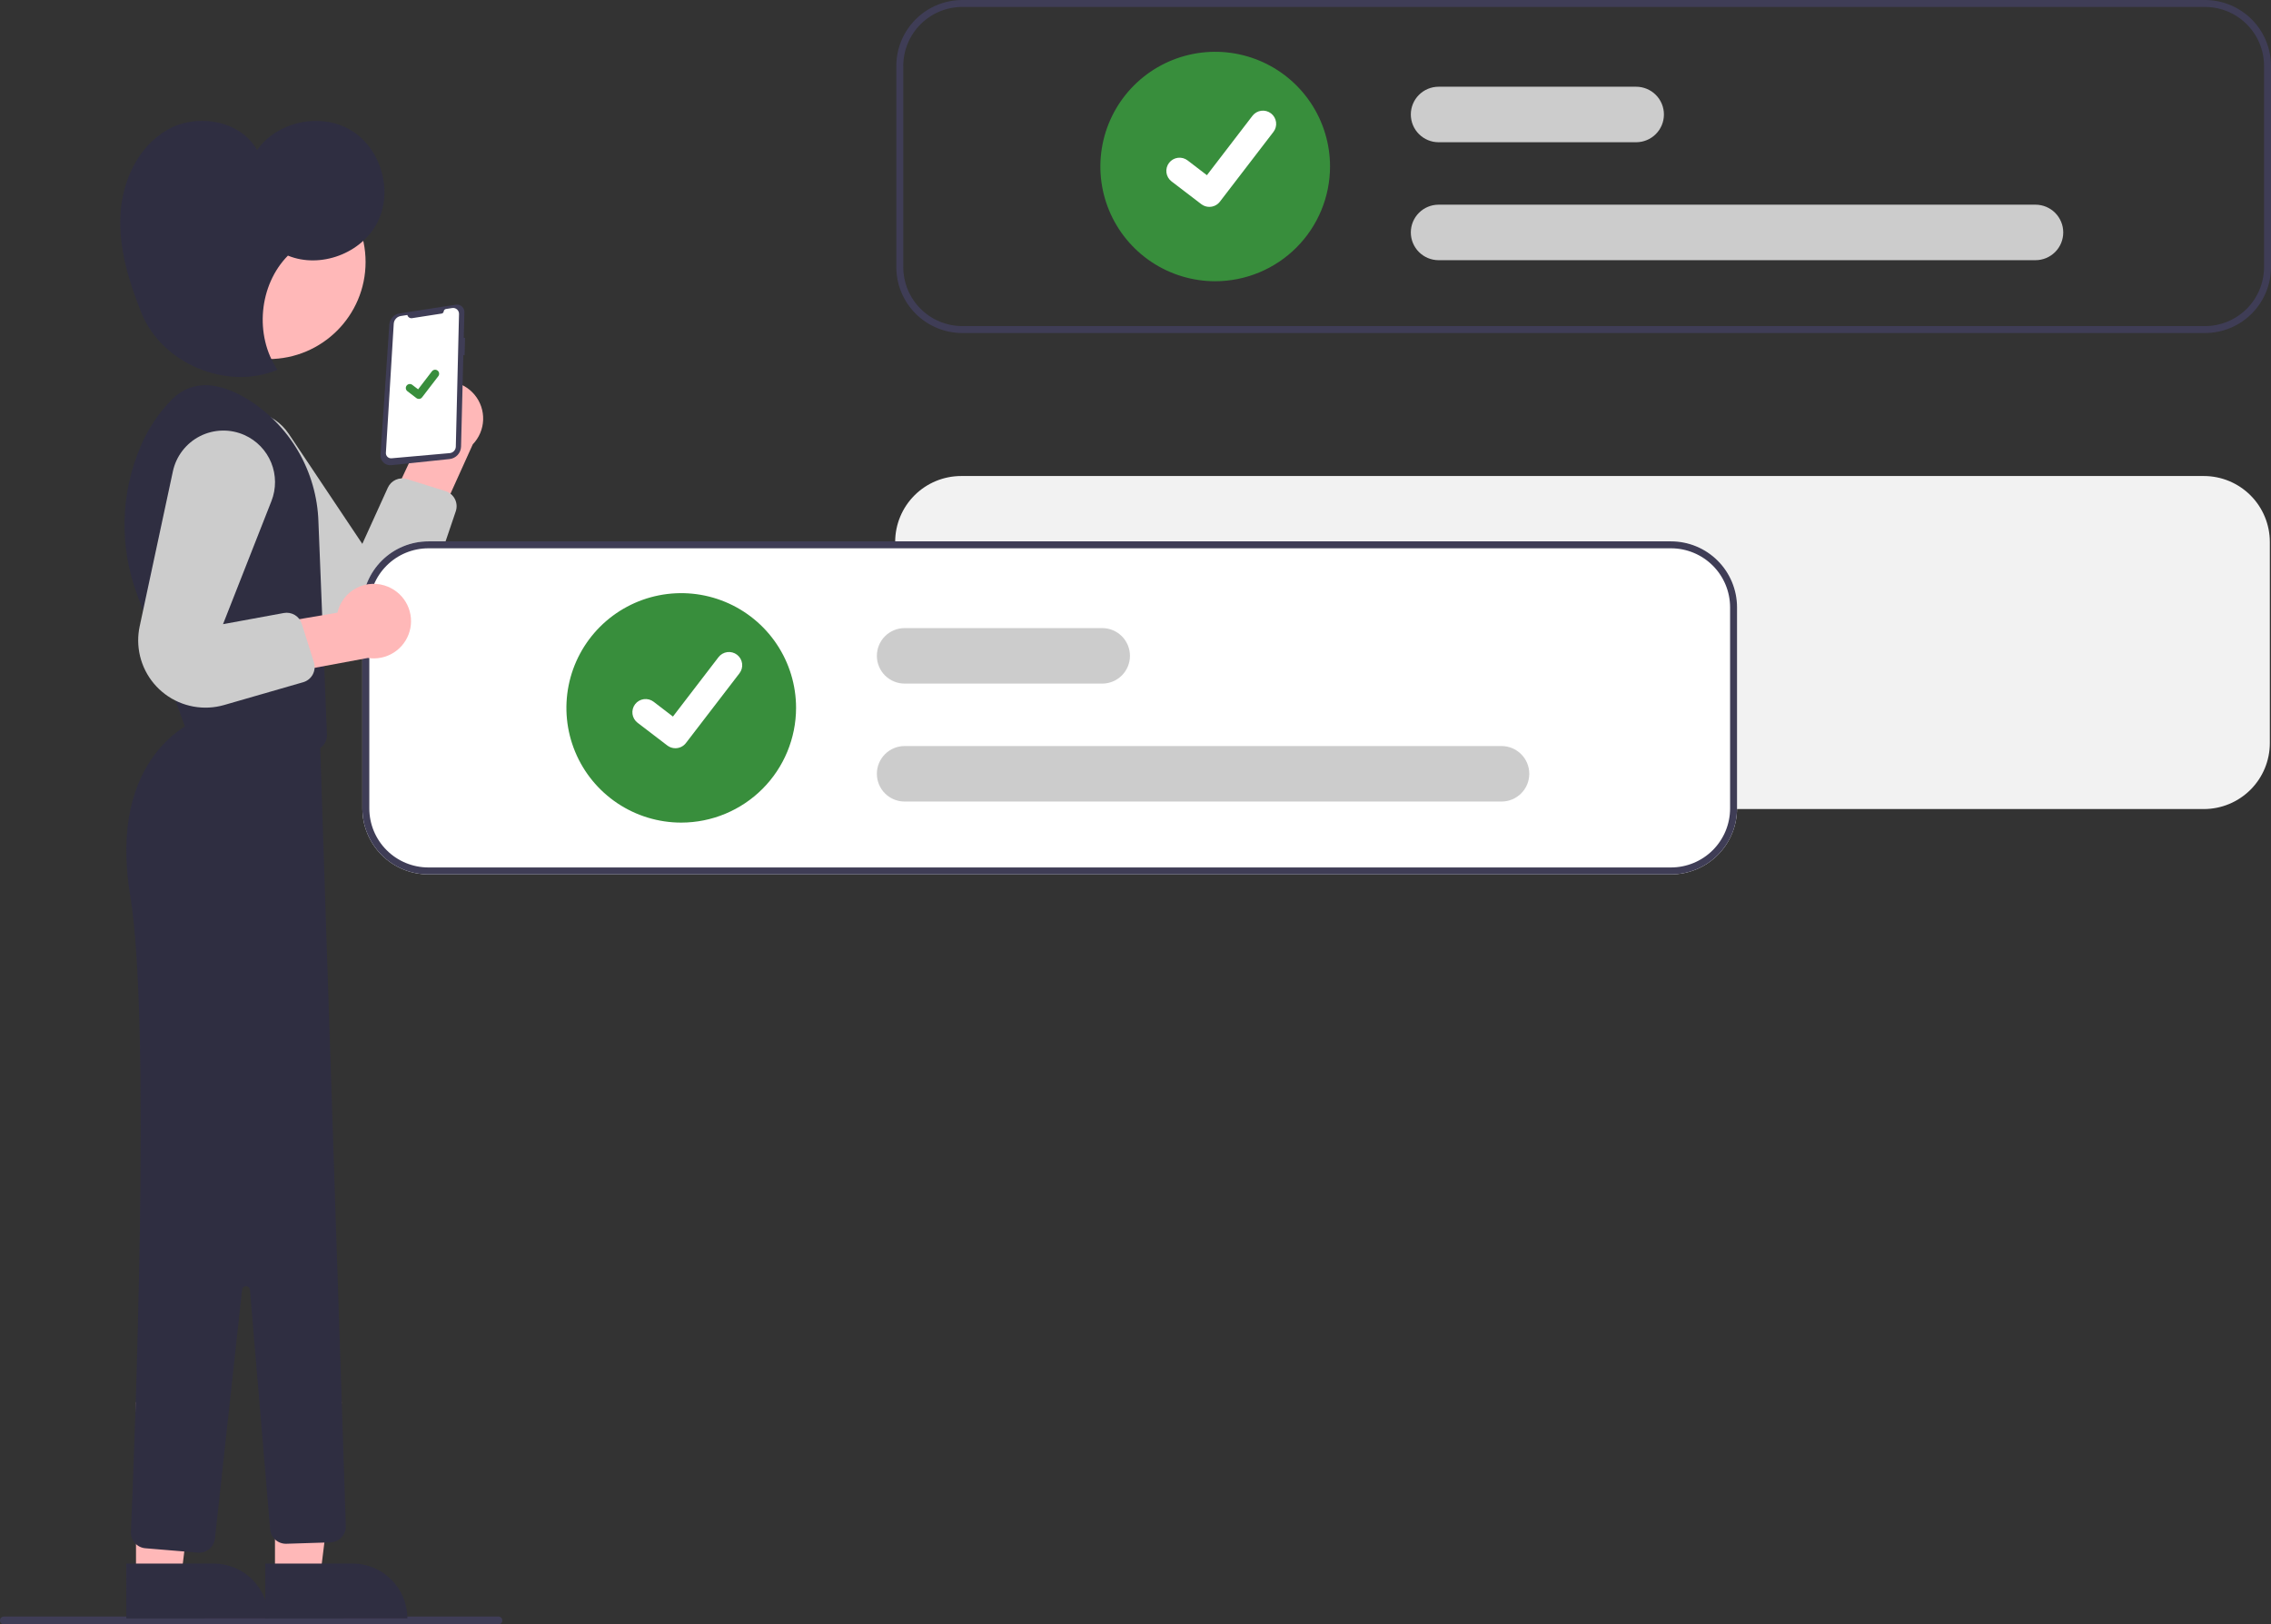 <svg width="390" height="279" viewBox="0 0 390 279" fill="none" xmlns="http://www.w3.org/2000/svg">
<rect x="0" y="0" width="390" height="279" fill="#333333" stroke="none"/>
<g clip-path="url(#clip0_5_941)">
<path d="M378.469 81.758H165.057C162.053 81.761 159.172 82.955 157.048 85.077C154.924 87.2 153.729 90.078 153.727 93.079V127.637C153.729 130.639 154.924 133.517 157.048 135.639C159.172 137.762 162.053 138.955 165.057 138.958H378.469C381.474 138.955 384.354 137.762 386.478 135.639C388.602 133.517 389.797 130.639 389.799 127.637V93.079C389.797 90.078 388.602 87.2 386.478 85.077C384.354 82.955 381.474 81.761 378.469 81.758Z" fill="#F2F2F2"/>
<path d="M85.584 279H0.679C0.499 279 0.326 278.928 0.199 278.801C0.072 278.674 0 278.501 0 278.321C0 278.141 0.072 277.969 0.199 277.841C0.326 277.714 0.499 277.643 0.679 277.643H85.584C85.764 277.643 85.937 277.714 86.065 277.841C86.192 277.969 86.263 278.141 86.263 278.321C86.263 278.501 86.192 278.674 86.065 278.801C85.937 278.928 85.764 279 85.584 279Z" fill="#3F3D56"/>
<path d="M73.118 66.497C72.33 66.994 71.662 67.657 71.158 68.44C70.655 69.223 70.33 70.106 70.206 71.028C70.081 71.95 70.16 72.888 70.438 73.776C70.716 74.664 71.185 75.481 71.812 76.168L65.64 89.339L72.735 95.039L81.19 76.317C82.276 75.187 82.909 73.699 82.97 72.133C83.031 70.568 82.514 69.035 81.519 67.825C80.524 66.614 79.12 65.81 77.571 65.566C76.023 65.321 74.438 65.653 73.118 66.497Z" fill="#FFB8B8"/>
<path d="M37.647 71.842C39.6 70.669 41.93 70.293 44.154 70.791C46.378 71.289 48.324 72.624 49.59 74.517L62.22 93.413L66.605 83.755C66.879 83.151 67.364 82.669 67.969 82.398C68.574 82.128 69.257 82.087 69.889 82.285L76.507 84.35C76.853 84.458 77.174 84.634 77.451 84.868C77.727 85.101 77.954 85.388 78.119 85.71C78.283 86.033 78.381 86.385 78.407 86.746C78.433 87.107 78.387 87.47 78.271 87.812L73.74 101.179C73.167 102.87 72.21 104.405 70.943 105.664C69.676 106.922 68.135 107.871 66.44 108.434C64.744 108.998 62.942 109.161 61.173 108.911C59.404 108.661 57.717 108.005 56.244 106.994C55.556 106.521 54.921 105.976 54.351 105.367L35.738 85.495C34.834 84.53 34.158 83.375 33.758 82.115C33.359 80.855 33.247 79.522 33.43 78.213C33.613 76.904 34.086 75.653 34.816 74.55C35.546 73.448 36.513 72.522 37.647 71.842Z" fill="#CCCCCC"/>
<path d="M78.505 52.317C78.844 52.326 79.166 52.468 79.4 52.714C79.633 52.959 79.76 53.287 79.752 53.626L79.643 58.012L79.863 58.032L79.784 61.011L79.569 60.984L79.178 76.698C79.165 77.236 78.956 77.75 78.591 78.146C78.226 78.541 77.729 78.79 77.194 78.846L67.194 79.898C66.951 79.924 66.704 79.896 66.473 79.816C66.241 79.737 66.03 79.608 65.854 79.438C65.677 79.268 65.54 79.062 65.452 78.834C65.364 78.606 65.327 78.361 65.344 78.117L66.86 55.742C66.892 55.272 67.083 54.827 67.402 54.48C67.72 54.133 68.147 53.904 68.613 53.832L78.267 52.334C78.346 52.321 78.425 52.315 78.505 52.317Z" fill="#3F3D56"/>
<path d="M70.766 54.646L75.841 53.858C75.932 53.844 76.016 53.8 76.08 53.733C76.144 53.666 76.184 53.581 76.194 53.489C76.206 53.385 76.251 53.287 76.323 53.212C76.396 53.136 76.491 53.086 76.594 53.07L77.663 52.904C77.809 52.882 77.958 52.891 78.1 52.933C78.242 52.974 78.373 53.046 78.484 53.143C78.595 53.24 78.683 53.361 78.742 53.496C78.802 53.631 78.83 53.777 78.827 53.925L78.277 76.706C78.271 76.989 78.16 77.259 77.966 77.466C77.773 77.672 77.51 77.8 77.228 77.825L67.236 78.713C67.108 78.724 66.98 78.708 66.859 78.665C66.739 78.622 66.629 78.554 66.537 78.465C66.445 78.375 66.374 78.268 66.328 78.148C66.281 78.029 66.261 77.901 66.269 77.774L67.618 55.606C67.637 55.279 67.769 54.969 67.989 54.727C68.21 54.485 68.506 54.326 68.83 54.276L69.957 54.101C69.998 54.277 70.104 54.431 70.254 54.532C70.405 54.633 70.587 54.674 70.766 54.646Z" fill="white"/>
<path d="M47.222 270.762L54.987 270.761L58.68 240.833L47.219 240.835L47.222 270.762Z" fill="#FFB8B8"/>
<path d="M69.964 277.965L45.559 277.967L45.558 268.545L60.533 268.544C61.772 268.544 62.998 268.787 64.142 269.261C65.286 269.734 66.326 270.428 67.201 271.303C68.077 272.178 68.772 273.216 69.246 274.359C69.719 275.502 69.963 276.727 69.964 277.965Z" fill="#2F2E41"/>
<path d="M23.356 270.762L31.121 270.761L34.815 240.833L23.354 240.835L23.356 270.762Z" fill="#FFB8B8"/>
<path d="M46.098 277.965L21.693 277.967L21.692 268.545L36.668 268.544C39.169 268.544 41.567 269.536 43.336 271.303C45.104 273.07 46.098 275.466 46.098 277.965Z" fill="#2F2E41"/>
<path d="M46.098 61.671C55.312 61.671 62.781 54.207 62.781 45.001C62.781 35.795 55.312 28.332 46.098 28.332C36.884 28.332 29.415 35.795 29.415 45.001C29.415 54.207 36.884 61.671 46.098 61.671Z" fill="#FFB8B8"/>
<path d="M54.684 89.6C54.548 85.314 53.34 81.131 51.172 77.431C49.003 73.731 45.942 70.632 42.268 68.416C37.958 65.879 33.24 64.889 29.487 68.639C27.233 70.948 25.428 73.654 24.164 76.621C20.692 84.707 20.465 93.817 23.53 102.066L32.463 126.725L53.139 128.963C53.527 129.005 53.92 128.963 54.29 128.84C54.661 128.717 55 128.515 55.286 128.248C55.571 127.982 55.796 127.657 55.944 127.296C56.093 126.935 56.161 126.546 56.146 126.156L54.684 89.6Z" fill="#2F2E41"/>
<path d="M33.774 123.689C33.774 123.689 18.327 129.451 22.366 153.849C25.989 175.742 23.11 248.411 22.48 263.1C22.45 263.8 22.693 264.485 23.157 265.01C23.621 265.536 24.27 265.862 24.969 265.919L33.986 266.67C34.692 266.729 35.394 266.51 35.94 266.059C36.487 265.609 36.836 264.962 36.913 264.258L41.569 221.519C41.588 221.351 41.668 221.196 41.794 221.084C41.921 220.972 42.084 220.911 42.253 220.913C42.422 220.915 42.584 220.98 42.707 221.095C42.831 221.21 42.907 221.367 42.922 221.535L46.392 262.661C46.45 263.354 46.772 263.998 47.292 264.46C47.812 264.922 48.489 265.168 49.185 265.146L56.758 264.907C57.115 264.895 57.467 264.814 57.792 264.667C58.117 264.52 58.41 264.31 58.655 264.05C58.899 263.79 59.089 263.484 59.215 263.15C59.341 262.816 59.4 262.461 59.388 262.104L54.927 126.538L33.774 123.689Z" fill="#2F2E41"/>
<path d="M49.446 43.903C55.026 46.189 62.151 43.518 64.849 38.129C67.546 32.74 65.411 25.441 60.234 22.352C55.056 19.262 47.613 20.846 44.144 25.775C41.322 20.695 33.929 19.4 28.854 22.235C23.778 25.069 21.014 31.006 20.686 36.807C20.358 42.607 22.123 48.322 24.276 53.718C27.758 62.448 38.97 67.148 47.644 63.516C43.673 57.606 44.457 48.958 49.446 43.903Z" fill="#2F2E41"/>
<path d="M71.93 68.518C71.781 68.519 71.637 68.471 71.518 68.382L71.511 68.376L69.96 67.19C69.888 67.135 69.827 67.067 69.782 66.988C69.737 66.91 69.707 66.824 69.696 66.734C69.684 66.644 69.69 66.553 69.713 66.466C69.736 66.378 69.777 66.296 69.832 66.225C69.887 66.153 69.956 66.093 70.034 66.047C70.112 66.002 70.199 65.973 70.289 65.961C70.378 65.949 70.47 65.955 70.557 65.978C70.644 66.002 70.727 66.042 70.798 66.097L71.803 66.867L74.177 63.772C74.232 63.7 74.301 63.64 74.379 63.595C74.457 63.55 74.544 63.52 74.634 63.508C74.723 63.497 74.815 63.503 74.902 63.526C74.989 63.549 75.071 63.59 75.143 63.645C75.288 63.756 75.383 63.92 75.407 64.101C75.431 64.282 75.382 64.465 75.271 64.61L72.479 68.249C72.414 68.333 72.331 68.4 72.236 68.447C72.141 68.494 72.036 68.518 71.93 68.517L71.93 68.518Z" fill="#388E3C"/>
<path d="M378.67 0H165.257C162.253 0.003 159.373 1.196 157.249 3.319C155.124 5.441 153.93 8.319 153.927 11.321V45.879C153.93 48.881 155.124 51.758 157.249 53.881C159.373 56.004 162.253 57.197 165.257 57.2H378.67C381.674 57.197 384.554 56.004 386.679 53.881C388.803 51.758 389.997 48.881 390 45.879V11.321C389.997 8.319 388.803 5.441 386.679 3.319C384.554 1.196 381.674 0.003 378.67 0ZM388.807 45.879C388.804 48.564 387.734 51.138 385.834 53.037C383.934 54.936 381.357 56.004 378.67 56.008H165.257C162.57 56.004 159.993 54.936 158.093 53.037C156.193 51.138 155.124 48.564 155.12 45.879V11.321C155.124 8.636 156.193 6.061 158.093 4.163C159.993 2.264 162.57 1.195 165.257 1.192H378.67C381.357 1.195 383.934 2.264 385.834 4.163C387.734 6.061 388.804 8.636 388.807 11.321V45.879Z" fill="#3F3D56"/>
<path d="M208.687 48.304C204.787 48.304 200.974 47.148 197.731 44.983C194.488 42.818 191.961 39.741 190.468 36.141C188.975 32.54 188.585 28.578 189.346 24.756C190.107 20.934 191.985 17.423 194.743 14.667C197.501 11.912 201.014 10.035 204.84 9.275C208.665 8.514 212.63 8.905 216.233 10.396C219.837 11.887 222.916 14.413 225.083 17.653C227.25 20.893 228.407 24.703 228.407 28.6C228.401 33.824 226.321 38.832 222.624 42.526C218.927 46.22 213.915 48.298 208.687 48.304Z" fill="#388E3C"/>
<path d="M349.552 44.687H247.053C245.788 44.687 244.574 44.185 243.68 43.291C242.785 42.397 242.282 41.185 242.282 39.921C242.282 38.657 242.785 37.444 243.68 36.55C244.574 35.656 245.788 35.154 247.053 35.154H349.552C350.817 35.154 352.03 35.656 352.925 36.55C353.82 37.444 354.322 38.657 354.322 39.921C354.322 41.185 353.82 42.397 352.925 43.291C352.03 44.185 350.817 44.687 349.552 44.687Z" fill="#CCCCCC"/>
<path d="M280.976 24.429H247.053C245.788 24.429 244.574 23.927 243.68 23.033C242.785 22.139 242.282 20.927 242.282 19.662C242.282 18.398 242.785 17.186 243.68 16.292C244.574 15.398 245.788 14.896 247.053 14.896H280.976C282.241 14.896 283.454 15.398 284.349 16.292C285.244 17.186 285.746 18.398 285.746 19.662C285.746 20.927 285.244 22.139 284.349 23.033C283.454 23.927 282.241 24.429 280.976 24.429Z" fill="#CCCCCC"/>
<path d="M207.68 35.531C207.19 35.532 206.714 35.373 206.323 35.08L206.298 35.062L201.187 31.155C200.95 30.974 200.751 30.748 200.601 30.49C200.452 30.232 200.354 29.947 200.315 29.651C200.275 29.355 200.295 29.055 200.372 28.766C200.449 28.478 200.582 28.208 200.764 27.971C200.945 27.734 201.172 27.536 201.431 27.386C201.689 27.237 201.975 27.14 202.271 27.102C202.567 27.063 202.868 27.083 203.156 27.16C203.444 27.238 203.715 27.371 203.951 27.553L207.262 30.09L215.085 19.892C215.266 19.655 215.492 19.457 215.751 19.308C216.009 19.159 216.294 19.062 216.589 19.023C216.885 18.984 217.185 19.003 217.473 19.081C217.761 19.157 218.031 19.29 218.268 19.472L218.269 19.472L218.22 19.54L218.27 19.472C218.747 19.839 219.06 20.38 219.138 20.976C219.217 21.572 219.056 22.176 218.69 22.653L209.488 34.643C209.275 34.919 209.002 35.143 208.688 35.296C208.375 35.45 208.031 35.529 207.682 35.528L207.68 35.531Z" fill="white"/>
<path d="M286.973 92.981H73.56C70.556 92.984 67.675 94.177 65.551 96.3C63.427 98.422 62.232 101.3 62.23 104.302V138.86C62.232 141.861 63.427 144.739 65.551 146.862C67.675 148.984 70.556 150.178 73.56 150.181H286.973C289.977 150.178 292.857 148.984 294.981 146.862C297.105 144.739 298.3 141.861 298.303 138.86V104.302C298.3 101.3 297.105 98.422 294.981 96.3C292.857 94.177 289.977 92.984 286.973 92.981Z" fill="white"/>
<path d="M286.973 92.981H73.56C70.556 92.984 67.675 94.177 65.551 96.3C63.427 98.422 62.232 101.3 62.23 104.302V138.86C62.232 141.861 63.427 144.739 65.551 146.862C67.675 148.984 70.556 150.178 73.56 150.181H286.973C289.977 150.178 292.857 148.984 294.981 146.862C297.105 144.739 298.3 141.861 298.303 138.86V104.302C298.3 101.3 297.105 98.422 294.981 96.3C292.857 94.177 289.977 92.984 286.973 92.981ZM297.11 138.86C297.106 141.545 296.037 144.119 294.137 146.018C292.236 147.917 289.66 148.985 286.973 148.989H73.56C70.872 148.985 68.296 147.917 66.396 146.018C64.495 144.119 63.426 141.545 63.422 138.86V104.302C63.426 101.616 64.495 99.042 66.396 97.143C68.296 95.245 70.872 94.176 73.56 94.172H286.973C289.66 94.176 292.236 95.245 294.137 97.143C296.037 99.042 297.106 101.616 297.11 104.302V138.86Z" fill="#3F3D56"/>
<path d="M116.989 141.285C113.089 141.285 109.277 140.129 106.034 137.964C102.791 135.799 100.263 132.722 98.771 129.121C97.278 125.521 96.888 121.559 97.648 117.737C98.409 113.915 100.287 110.404 103.045 107.648C105.803 104.892 109.317 103.016 113.142 102.255C116.967 101.495 120.932 101.885 124.536 103.377C128.139 104.868 131.219 107.394 133.386 110.634C135.553 113.874 136.709 117.684 136.709 121.581C136.703 126.805 134.624 131.813 130.927 135.507C127.23 139.201 122.218 141.279 116.989 141.285Z" fill="#388E3C"/>
<path d="M257.854 137.668H155.355C154.09 137.668 152.877 137.166 151.982 136.272C151.088 135.378 150.585 134.166 150.585 132.902C150.585 131.637 151.088 130.425 151.982 129.531C152.877 128.637 154.09 128.135 155.355 128.135H257.854C259.12 128.135 260.333 128.637 261.228 129.531C262.122 130.425 262.625 131.637 262.625 132.902C262.625 134.166 262.122 135.378 261.228 136.272C260.333 137.166 259.12 137.668 257.854 137.668Z" fill="#CCCCCC"/>
<path d="M189.278 117.41H155.355C154.729 117.41 154.109 117.287 153.53 117.047C152.951 116.808 152.425 116.456 151.982 116.014C151.539 115.571 151.188 115.046 150.948 114.467C150.708 113.889 150.585 113.269 150.585 112.643C150.585 112.017 150.708 111.397 150.948 110.819C151.188 110.241 151.539 109.715 151.982 109.273C152.425 108.83 152.951 108.479 153.53 108.239C154.109 108 154.729 107.877 155.355 107.877H189.278C190.544 107.877 191.757 108.379 192.652 109.273C193.546 110.167 194.049 111.379 194.049 112.643C194.049 113.907 193.546 115.12 192.652 116.014C191.757 116.908 190.544 117.41 189.278 117.41Z" fill="#CCCCCC"/>
<path d="M115.982 128.512C115.493 128.512 115.017 128.354 114.625 128.061L114.601 128.043L109.49 124.136C109.253 123.955 109.054 123.729 108.904 123.471C108.754 123.213 108.657 122.928 108.617 122.632C108.578 122.336 108.598 122.035 108.675 121.747C108.752 121.459 108.885 121.189 109.066 120.952C109.248 120.715 109.475 120.517 109.733 120.367C109.992 120.218 110.277 120.121 110.573 120.083C110.869 120.044 111.17 120.064 111.459 120.141C111.747 120.218 112.017 120.352 112.254 120.534L115.564 123.071L123.387 112.873C123.569 112.636 123.795 112.438 124.053 112.289C124.311 112.14 124.596 112.043 124.892 112.004C125.188 111.965 125.488 111.984 125.776 112.061C126.064 112.138 126.334 112.271 126.571 112.453L126.571 112.453L126.523 112.52L126.573 112.453C127.05 112.82 127.362 113.361 127.441 113.957C127.52 114.553 127.359 115.157 126.993 115.634L117.791 127.624C117.578 127.9 117.304 128.124 116.991 128.277C116.678 128.431 116.333 128.51 115.984 128.509L115.982 128.512Z" fill="white"/>
<path d="M66.639 100.777C65.782 100.414 64.855 100.244 63.925 100.278C62.994 100.312 62.082 100.55 61.254 100.974C60.425 101.398 59.699 101.999 59.128 102.734C58.557 103.469 58.154 104.32 57.947 105.227L43.602 107.682L42.969 116.757L63.179 113.005C64.728 113.251 66.312 112.92 67.633 112.076C68.954 111.232 69.919 109.934 70.345 108.426C70.772 106.919 70.63 105.308 69.947 103.898C69.264 102.488 68.087 101.377 66.639 100.777Z" fill="#FFB8B8"/>
<path d="M41.997 74.729C44.075 75.662 45.715 77.359 46.575 79.468C47.435 81.576 47.45 83.935 46.617 86.054L38.301 107.203L48.741 105.286C49.393 105.166 50.066 105.289 50.634 105.631C51.202 105.972 51.625 106.51 51.824 107.141L53.905 113.75C54.014 114.095 54.052 114.458 54.018 114.819C53.984 115.179 53.879 115.529 53.707 115.848C53.536 116.167 53.303 116.448 53.021 116.676C52.739 116.903 52.415 117.072 52.067 117.173L38.498 121.087C36.781 121.583 34.973 121.674 33.216 121.353C31.458 121.033 29.799 120.31 28.368 119.241C26.937 118.172 25.774 116.786 24.97 115.192C24.165 113.598 23.741 111.839 23.731 110.054C23.726 109.22 23.812 108.388 23.987 107.572L29.689 80.958C29.965 79.666 30.528 78.452 31.335 77.405C32.143 76.358 33.174 75.504 34.354 74.907C35.534 74.31 36.833 73.984 38.155 73.953C39.477 73.922 40.79 74.188 41.997 74.729Z" fill="#CCCCCC"/>
</g>
<defs>
<clipPath id="clip0_5_941">
<rect width="390" height="279" fill="white"/>
</clipPath>
</defs>
</svg>

